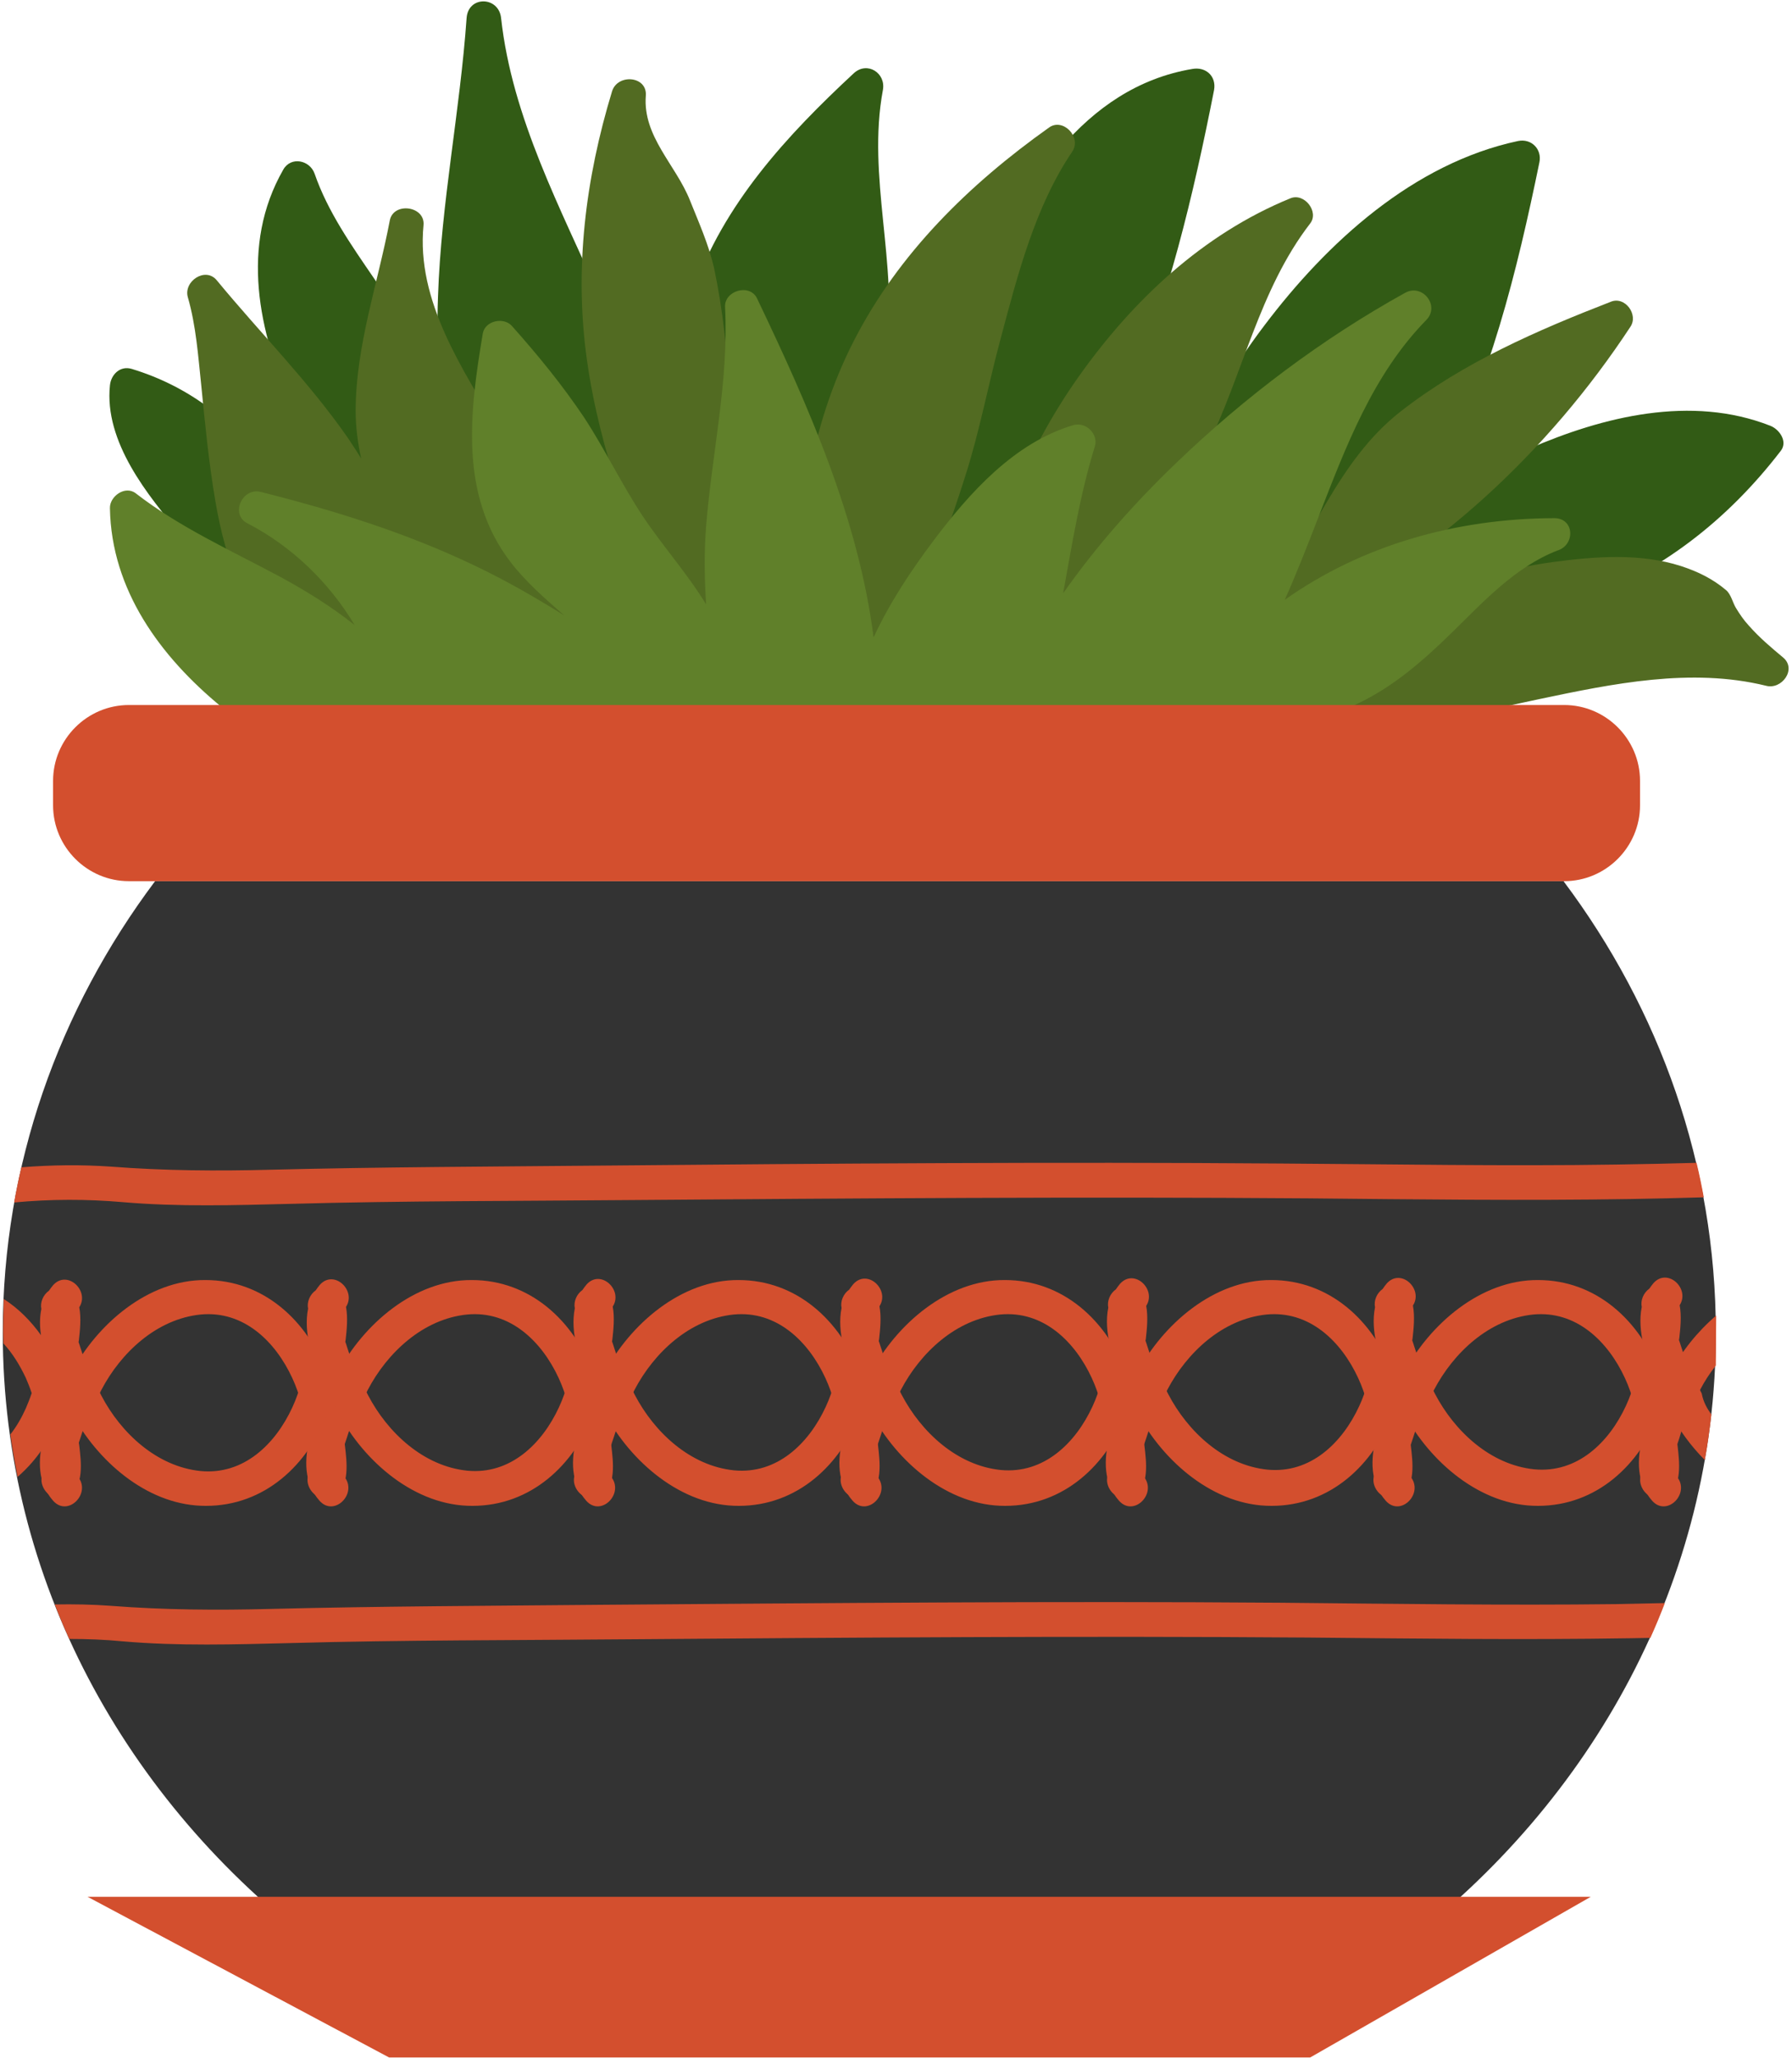 <svg width="520" height="597" viewBox="0 0 520 597" fill="none" xmlns="http://www.w3.org/2000/svg">
<path d="M174.4 87.001C162.8 60.601 148.6 34.301 145.4 5.201C144.7 -1.099 135.9 -1.299 135.4 5.201C133.5 32.201 128 58.901 127.1 86.001C126.8 93.701 126.9 101.701 127.7 109.701C121.8 99.701 115 90.201 108.5 80.701C102 71.201 95.1 61.401 91.3 50.401C89.9 46.401 84.4 45.301 82.2 49.201C69.6 71.201 75 96.301 84.8 118.201C94.1 139.101 108.1 157.201 121.2 175.801C122.4 177.501 124.2 178.101 125.9 178.001C125.8 178.101 125.8 178.201 125.7 178.301C122.4 183.901 131 188.901 134.3 183.301C140.1 173.501 142.4 163.501 142.1 153.401C142.5 154.001 143.1 154.601 143.9 155.101C144.8 155.601 145.8 156.101 146.7 156.601C146.9 156.801 147.1 157.001 147.4 157.301C148.4 158.301 149.5 158.701 150.6 158.701C162.1 164.901 173.9 170.701 185.9 176.001C189.5 177.601 193.1 175.701 193.4 171.701C196.1 142.001 186.3 113.901 174.4 87.001Z" fill="#325B15"/>
<path d="M256.2 26.101C257.1 21.201 251.7 17.701 247.8 21.201C228.4 39.201 209.9 59.201 201.1 84.601C196.8 97.101 196.9 109.601 200.2 122.301C203.4 134.301 208.7 145.601 208.8 158.201C208.8 160.701 210.3 162.201 212.1 162.801C212.4 163.801 213.1 164.801 214.2 165.601C218.6 168.401 223.3 170.301 227.7 173.101C230.4 174.801 234.3 173.201 235 170.101C241 146.801 254.1 126.101 257.2 101.901C260.7 76.701 251.5 51.301 256.2 26.101Z" fill="#325B15"/>
<path d="M346 20.001C314.3 25.301 296.1 55.101 285.1 82.601C273.6 111.201 268.3 141.801 263.1 172.001C262.7 174.301 263.7 176.101 265.3 177.201C263.7 180.901 266.2 186.001 270.8 184.101C299.3 172.201 315.5 143.001 326.9 115.901C339 87.201 346.3 56.601 352.3 26.101C353 22.101 349.9 19.301 346 20.001Z" fill="#325B15"/>
<path d="M513.7 123.501C490.8 114.501 465.2 120.801 443.6 130.201C432.8 134.901 422 141.001 412.1 148.101C413.8 145.301 415.5 142.501 417 139.601C432.3 111.001 440.2 78.701 446.7 47.101C447.5 43.301 444.4 40.101 440.5 40.901C410.1 47.401 385.1 70.301 366.9 94.401C348.6 118.501 334 149.901 336.4 180.701C336.7 184.401 340.1 185.901 342.9 185.401C343.5 187.201 345 188.601 347.4 188.701C359.6 189.201 370.5 186.101 380.1 180.701C380 183.301 381.6 185.801 384.9 185.701C409.3 185.001 434.1 182.901 457.4 174.801C481.5 166.401 501.3 150.901 516.8 130.701C518.8 128.001 516.3 124.501 513.7 123.501Z" fill="#325B15"/>
<path d="M96.4 182.501C95.1 181.501 93.8 180.501 92.5 179.501C89.8 146.801 70.9 116.901 38.2 107.001C34.8 106.001 32.2 108.701 31.9 111.801C30.2 128.101 42.8 143.701 52.7 155.301C61.8 165.901 72 175.601 82.9 184.401C82.9 185.201 82.9 186.001 83 186.801C83 191.401 88.1 192.701 91 190.801C91.2 190.901 91.3 191.001 91.5 191.201C96.5 195.001 101.5 186.301 96.4 182.501Z" fill="#325B15"/>
<path d="M145.1 125.5C134.4 107.3 120.7 87.4 122.9 65.3C123.4 59.7 114.1 58.5 113.1 64C109.6 82.4 103.3 100.1 103.2 119C103.2 123.8 103.8 128.4 104.8 133C103.6 131 102.3 129.1 101 127.1C89.7 110.8 75.5 96.6 62.9 81.3C59.6 77.3 53.2 81.6 54.5 86.2C56.9 94.5 57.5 103.3 58.4 111.8C59.5 123 60.6 134.3 62.5 145.4C65.3 161.6 71.2 182.4 87.9 188.8C88.5 190.5 90 191.8 92.4 191.8C115 192 137.2 199.1 159.7 194.6C161 194.3 161.9 193.7 162.5 192.9C164.5 192.4 166.2 190.9 166.4 188.2C167.6 165.3 156.3 144.7 145.1 125.5Z" fill="#526B22"/>
<path d="M210.2 96.4C209.5 90.1 208.5 83.9 207.2 77.7C205.6 70.8 202.8 64.6 200.2 58.1C196.1 47.8 186.5 39.6 187.4 27.8C187.9 22 179.2 21.3 177.6 26.5C169.9 51.8 166.6 78 170.3 104.3C174 130.9 183.8 156 194.1 180.6C195.8 184.8 201.2 184.7 203.3 182.2C204.8 186.4 211.7 187.5 212.8 182.1C218.1 153.8 213.3 124.8 210.2 96.4Z" fill="#526B22"/>
<path d="M304.4 37.001C281.3 53.401 260.7 73.501 247.7 99.001C234.8 124.201 230.9 152.801 231.5 180.801C231.5 182.301 232.1 183.401 232.9 184.201C232.9 184.501 233 184.801 233.1 185.101C236.4 193.201 246.4 196.101 254.4 196.301C258.9 196.401 260.3 191.501 258.4 188.501C258.7 188.301 259.1 188.001 259.4 187.701C262.4 184.801 264 180.201 265.7 176.501C271.3 164.001 276 151.101 280.1 138.101C284.3 125.001 286.8 111.401 290.4 98.101C295.3 79.701 300.4 59.801 311.2 43.901C313.9 39.701 308.4 34.101 304.4 37.001Z" fill="#526B22"/>
<path d="M374.5 57.501C349 67.901 328.6 87.201 312.9 109.401C297.3 131.501 286.4 158.101 285.4 185.301C285.2 190.401 291.5 191.501 294.2 188.401C296 190.201 299 191.001 301.4 188.801C310.6 180.601 319.1 171.601 327.2 162.201C335.7 152.301 344.2 141.901 350 130.201C360.7 108.601 365.3 84.101 380.2 64.801C382.8 61.401 378.5 55.901 374.5 57.501Z" fill="#526B22"/>
<path d="M467.5 87.5C446.1 95.8 424.7 105.1 406.5 119.3C388 133.7 380.6 156.9 367 175.3C363.4 180.2 370.9 184.9 374.9 181.1C375.5 181.1 376.2 180.9 376.8 180.6C415.9 162.4 449.5 130.7 473.1 94.8C475.5 91.3 471.6 85.9 467.5 87.5Z" fill="#526B22"/>
<path d="M517.4 190.701C513.9 187.801 510.5 184.901 507.5 181.501C506 179.901 504.8 178.101 503.7 176.301C502.8 174.801 502.3 172.401 500.9 171.201C497 167.901 492.7 165.801 487.8 164.201C476 160.401 462.9 161.401 450.8 163.001C437.8 164.801 424.9 168.401 412.8 173.501C406.5 176.201 399.8 179.201 394 183.301C392.7 183.501 391.4 184.301 390.8 185.701C389 187.201 387.3 188.801 385.7 190.601C383.7 192.901 384.2 195.601 385.7 197.401C384.4 199.001 382.7 200.501 380.7 201.801C376.4 204.601 378.3 210.801 383.2 211.101C404.6 212.501 425.8 207.201 446.6 202.801C468 198.301 490.7 193.601 512.4 198.901C517 200.201 521.5 194.101 517.4 190.701Z" fill="#526B22"/>
<path d="M450.9 150.301C422.4 150.401 395.1 158.201 372.8 174.001C376.3 166.201 379.4 158.201 382.5 150.201C390.4 129.901 398.3 108.701 413.9 92.801C417.9 88.701 412.8 82.201 407.8 84.901C383.6 98.301 361.3 115.101 341.4 134.201C329.4 145.701 318.1 158.401 308.5 172.101C311.1 157.801 313.4 143.401 317.7 129.501C318.8 125.901 315.1 122.301 311.5 123.301C294.3 128.401 281.3 143.001 270.9 156.801C264.5 165.301 258.1 174.901 253.5 184.901C249.1 150.401 234.6 117.801 219.7 86.601C217.6 82.101 210.1 84.301 210.4 89.101C211.5 110.501 206.6 131.401 204.9 152.601C204.3 160.201 204.4 167.701 204.9 175.301C199.4 166.301 192 158.001 186.5 149.701C180.4 140.501 175.6 130.401 169.5 121.101C163.2 111.701 156 102.901 148.5 94.501C146.1 91.901 140.8 93.001 140.1 96.701C136.3 119.401 133.2 143.601 148.2 163.101C152.5 168.701 158.1 173.601 163.7 178.501C155.2 173.201 146.5 168.201 137.4 163.901C117.7 154.501 96.8 148.001 75.7 142.701C70.3 141.301 66.7 149.201 71.8 151.801C84.6 158.401 95.5 168.901 102.9 181.301C96.1 175.901 88.7 171.301 80.9 167.101C66.7 159.501 52.2 153.001 39.4 143.101C36.3 140.701 31.8 144.001 31.9 147.401C32.3 171.201 46.6 190.501 64.2 205.001C62.7 207.201 62.7 210.301 65.8 211.701C73.7 215.301 82.9 214.501 91.3 214.001C102.3 213.301 113.1 212.401 124.1 212.101C152.9 211.301 181.4 214.901 210.1 215.501C265.4 216.501 320.7 207.701 375.9 212.801C377.4 213.901 379.3 214.301 381.1 213.301C382.8 213.501 384.5 213.701 386.2 213.901C390.4 214.401 391.8 210.201 390.4 207.101C391.2 206.601 391.9 205.801 392.2 204.901C403.4 200.001 412.5 192.101 421.2 183.601C430.4 174.601 439.6 164.501 451.9 159.701C457.2 158.101 456.9 150.201 450.9 150.301Z" fill="#60802A"/>
<path d="M45 255.601C17.1 292.801 0.8 337.901 0.8 386.501C0.8 458.401 36.5 522.601 92.3 564.701H406.4C462.2 522.501 497.9 458.401 497.9 386.501C497.9 337.901 481.6 292.801 453.7 255.601H45Z" fill="#333333"/>
<path d="M475.9 233.601C475.9 245.701 466 255.601 453.9 255.601H37.4C25.3 255.601 15.4 245.701 15.4 233.601V226.501C15.4 214.401 25.3 204.501 37.4 204.501H453.9C466 204.501 475.9 214.401 475.9 226.501V233.601Z" fill="#D34F2E"/>
<path d="M100.1 419.401C99.3 412.301 97.4 405.101 94.9 398.401C89.2 383.101 76.5 371.301 59.6 371.301C42.9 371.201 28.1 384.201 20.7 398.201C15.4 408.201 6.4 425.101 15.4 435.301C19.7 440.201 26.7 433.101 22.5 428.201C20.3 425.601 22.4 419.901 23.3 417.201C24.8 412.301 27.1 407.701 29.4 403.201C35.1 392.301 45.5 382.601 58.2 381.301C70.7 380.101 79.9 389.101 84.8 399.701C87 404.401 88.3 409.901 89.4 414.901C89.9 417.101 90.2 419.401 90.4 421.701C90.5 422.801 90.5 423.801 90.6 424.901C90.6 425.601 90.6 426.001 90.5 426.301C86.9 429.801 91.6 436.701 96.8 434.001C101.7 431.501 100.6 423.801 100.1 419.401Z" fill="#D34F2E"/>
<path d="M177.4 419.401C176.6 412.301 174.7 405.101 172.2 398.401C166.5 383.101 153.8 371.301 136.9 371.301C120.2 371.201 105.4 384.201 98 398.201C92.7 408.201 83.7 425.101 92.7 435.301C97 440.201 104 433.101 99.8 428.201C97.6 425.601 99.7 419.901 100.6 417.201C102.1 412.301 104.4 407.701 106.7 403.201C112.4 392.301 122.8 382.601 135.5 381.301C148 380.101 157.2 389.101 162.1 399.701C164.3 404.401 165.6 409.901 166.7 414.901C167.2 417.101 167.5 419.401 167.7 421.701C167.8 422.801 167.8 423.801 167.9 424.901C167.9 425.601 167.9 426.001 167.8 426.301C164.2 429.801 168.9 436.701 174.1 434.001C179 431.501 177.9 423.801 177.4 419.401Z" fill="#D34F2E"/>
<path d="M254.8 419.401C254 412.301 252.1 405.101 249.6 398.401C243.9 383.101 231.2 371.301 214.3 371.301C197.6 371.201 182.8 384.201 175.4 398.201C170.1 408.201 161.1 425.101 170.1 435.301C174.4 440.201 181.4 433.101 177.2 428.201C175 425.601 177.1 419.901 178 417.201C179.5 412.301 181.8 407.701 184.1 403.201C189.8 392.301 200.2 382.601 212.9 381.301C225.4 380.101 234.6 389.101 239.5 399.701C241.7 404.401 243 409.901 244.1 414.901C244.6 417.101 244.9 419.401 245.1 421.701C245.2 422.801 245.2 423.801 245.3 424.901C245.3 425.601 245.3 426.001 245.2 426.301C241.6 429.801 246.3 436.701 251.5 434.001C256.3 431.501 255.3 423.801 254.8 419.401Z" fill="#D34F2E"/>
<path d="M332.1 419.401C331.3 412.301 329.4 405.101 326.9 398.401C321.2 383.101 308.5 371.301 291.6 371.301C274.9 371.201 260.1 384.201 252.7 398.201C247.4 408.201 238.4 425.101 247.4 435.301C251.7 440.201 258.7 433.101 254.5 428.201C252.3 425.601 254.4 419.901 255.3 417.201C256.8 412.301 259.1 407.701 261.4 403.201C267.1 392.301 277.5 382.601 290.2 381.301C302.7 380.101 311.9 389.101 316.8 399.701C319 404.401 320.3 409.901 321.4 414.901C321.9 417.101 322.2 419.401 322.4 421.701C322.5 422.801 322.5 423.801 322.6 424.901C322.6 425.601 322.6 426.001 322.5 426.301C318.9 429.801 323.6 436.701 328.8 434.001C333.7 431.501 332.6 423.801 332.1 419.401Z" fill="#D34F2E"/>
<path d="M409.4 419.401C408.6 412.301 406.7 405.101 404.2 398.401C398.5 383.101 385.8 371.301 368.9 371.301C352.2 371.201 337.4 384.201 330 398.201C324.7 408.201 315.7 425.101 324.7 435.301C329 440.201 336 433.101 331.8 428.201C329.6 425.601 331.7 419.901 332.6 417.201C334.1 412.301 336.4 407.701 338.7 403.201C344.4 392.301 354.8 382.601 367.5 381.301C380 380.101 389.2 389.101 394.1 399.701C396.3 404.401 397.6 409.901 398.7 414.901C399.2 417.101 399.5 419.401 399.7 421.701C399.8 422.801 399.8 423.801 399.9 424.901C399.9 425.601 399.9 426.001 399.8 426.301C396.2 429.801 400.9 436.701 406.1 434.001C411 431.501 409.9 423.801 409.4 419.401Z" fill="#D34F2E"/>
<path d="M486.8 419.401C486 412.301 484.1 405.101 481.6 398.401C475.9 383.101 463.2 371.301 446.3 371.301C429.6 371.201 414.8 384.201 407.4 398.201C402.1 408.201 393.1 425.101 402.1 435.301C406.4 440.201 413.4 433.101 409.2 428.201C407 425.601 409.1 419.901 410 417.201C411.5 412.301 413.8 407.701 416.1 403.201C421.8 392.301 432.2 382.601 444.9 381.301C457.4 380.101 466.6 389.101 471.5 399.701C473.7 404.401 475 409.901 476.1 414.901C476.6 417.101 476.9 419.401 477.1 421.701C477.2 422.801 477.2 423.801 477.3 424.901C477.3 425.601 477.3 426.001 477.2 426.301C473.6 429.801 478.3 436.701 483.5 434.001C488.3 431.501 487.3 423.801 486.8 419.401Z" fill="#D34F2E"/>
<path d="M493.3 403.201C494.6 400.701 496.1 398.401 497.9 396.101C497.9 391.301 498 386.401 498 381.601C492.5 386.301 487.9 392.101 484.7 398.201C479.4 408.201 470.4 425.101 479.4 435.301C483.7 440.201 490.7 433.101 486.5 428.201C484.3 425.601 486.4 419.901 487.3 417.201C488.6 412.301 490.9 407.701 493.3 403.201Z" fill="#D34F2E"/>
<path d="M496.6 410.301C496.1 414.801 495.5 419.201 494.7 423.501C490.6 419.401 487.2 414.701 484.7 409.901C484.1 408.801 483.5 407.501 482.8 406.301C482.4 407.401 482 408.601 481.6 409.701C475.9 425.001 463.2 436.801 446.3 436.801C429.6 436.901 414.8 423.901 407.4 409.901C406.8 408.801 406.2 407.501 405.5 406.301C405.1 407.401 404.7 408.601 404.3 409.701C398.6 425.001 385.9 436.801 369 436.801C352.3 436.901 337.5 423.901 330.1 409.901C329.5 408.801 328.9 407.501 328.2 406.301C327.8 407.401 327.4 408.601 327 409.701C321.3 425.001 308.6 436.801 291.7 436.801C275 436.901 260.2 423.901 252.8 409.901C252.2 408.801 251.6 407.501 250.9 406.301C250.5 407.401 250.1 408.601 249.7 409.701C244 425.001 231.3 436.801 214.4 436.801C197.7 436.901 182.9 423.901 175.5 409.901C174.9 408.801 174.3 407.501 173.6 406.301C173.2 407.401 172.8 408.601 172.4 409.701C166.7 425.001 154 436.801 137.1 436.801C120.4 436.901 105.6 423.901 98.2 409.901C97.6 408.801 97 407.501 96.3 406.301C95.9 407.401 95.5 408.601 95.1 409.701C89.4 425.001 76.7 436.801 59.8 436.801C43.6 436.901 29.3 424.801 21.6 411.301C22.2 414.001 22.6 416.701 23 419.301C23.5 423.801 24.6 431.401 19.6 434.001C14.4 436.701 9.7 429.701 13.3 426.301C13.3 426.001 13.4 425.601 13.4 424.901C13.4 423.801 13.4 422.801 13.2 421.701C13.1 420.901 13 420.101 12.9 419.401C10.7 422.801 8.1 425.801 5.1 428.401C4.3 424.301 3.6 420.201 3 416.101C4.8 413.801 6.3 411.201 7.5 408.501C8.1 407.101 8.7 405.601 9.2 404.101C8.7 402.601 8.1 401.101 7.5 399.701C5.8 396.101 3.7 392.601 1 389.701C1 388.601 0.9 387.501 0.9 386.401C0.9 383.201 1 380.001 1.1 376.801C5.3 379.501 8.9 383.101 11.9 387.301C11.5 384.701 11.5 382.101 12 379.701C11.6 377.801 12.5 375.601 14.2 374.401C14.6 373.801 15 373.301 15.4 372.801C19.5 368.201 26.1 374.401 23 379.201C23.6 382.301 23.2 386.001 22.9 388.701C22.9 388.901 22.8 389.101 22.8 389.301C23 389.901 23.2 390.401 23.3 390.801C24.8 395.701 27.1 400.301 29.4 404.801C35.1 415.701 45.5 425.401 58.2 426.701C70.7 427.901 79.9 418.901 84.8 408.301C87 403.601 88.3 398.101 89.4 393.101C89.6 392.301 89.7 391.501 89.9 390.601C89 386.801 88.7 383.101 89.4 379.601C89 377.701 89.9 375.501 91.6 374.301C92 373.701 92.4 373.201 92.8 372.701C96.9 368.101 103.5 374.301 100.4 379.101C101 382.201 100.6 385.901 100.3 388.601C100.3 388.801 100.2 389.001 100.2 389.201C100.4 389.801 100.6 390.301 100.7 390.701C102.2 395.601 104.5 400.201 106.8 404.701C112.5 415.601 122.9 425.301 135.6 426.601C148.1 427.801 157.3 418.801 162.2 408.201C164.4 403.501 165.7 398.001 166.8 393.001C167 392.201 167.1 391.401 167.3 390.501C166.4 386.701 166.1 383.001 166.8 379.501C166.4 377.601 167.3 375.401 169 374.201C169.4 373.601 169.8 373.101 170.2 372.601C174.3 368.001 180.9 374.201 177.8 379.001C178.4 382.101 178 385.801 177.7 388.501C177.7 388.701 177.6 388.901 177.6 389.101C177.8 389.701 178 390.201 178.1 390.601C179.6 395.501 181.9 400.101 184.2 404.601C189.9 415.501 200.3 425.201 213 426.501C225.5 427.701 234.7 418.701 239.6 408.101C241.8 403.401 243.1 397.901 244.2 392.901C244.4 392.101 244.5 391.301 244.7 390.401C243.8 386.601 243.5 382.901 244.2 379.401C243.8 377.501 244.7 375.301 246.4 374.101C246.8 373.501 247.2 373.001 247.6 372.501C251.7 367.901 258.3 374.101 255.2 378.901C255.8 382.001 255.4 385.701 255.1 388.401C255.1 388.601 255 388.801 255 389.001C255.2 389.601 255.4 390.101 255.5 390.501C257 395.401 259.3 400.001 261.6 404.501C267.3 415.401 277.7 425.101 290.4 426.401C302.9 427.601 312.1 418.601 317 408.001C319.2 403.301 320.5 397.801 321.6 392.801C321.8 392.001 321.9 391.201 322.1 390.301C321.2 386.501 320.9 382.801 321.6 379.301C321.2 377.401 322.1 375.201 323.8 374.001C324.2 373.401 324.6 372.901 325 372.401C329.1 367.801 335.7 374.001 332.6 378.801C333.2 381.901 332.8 385.601 332.5 388.301C332.5 388.501 332.4 388.701 332.4 388.901C332.6 389.501 332.8 390.001 332.9 390.401C334.4 395.301 336.7 399.901 339 404.401C344.7 415.301 355.1 425.001 367.8 426.301C380.3 427.501 389.5 418.501 394.4 407.901C396.6 403.201 397.9 397.701 399 392.701C399.2 391.901 399.3 391.101 399.5 390.201C398.6 386.401 398.3 382.701 399 379.201C398.6 377.301 399.5 375.101 401.2 373.901C401.6 373.301 402 372.801 402.4 372.301C406.5 367.701 413.1 373.901 410 378.701C410.6 381.801 410.2 385.501 409.9 388.201C409.9 388.401 409.8 388.601 409.8 388.801C410 389.401 410.2 389.901 410.3 390.301C411.8 395.201 414.1 399.801 416.4 404.301C422.1 415.201 432.5 424.901 445.2 426.201C457.7 427.401 466.9 418.401 471.8 407.801C474 403.101 475.3 397.601 476.4 392.601C476.6 391.801 476.7 391.001 476.9 390.101C476 386.301 475.7 382.601 476.4 379.101C476 377.201 476.9 375.001 478.6 373.801C479 373.201 479.4 372.701 479.8 372.201C483.9 367.601 490.5 373.801 487.4 378.601C488 381.701 487.6 385.401 487.3 388.101C487.3 388.301 487.2 388.501 487.2 388.701C487.4 389.301 487.6 389.801 487.7 390.201C489.2 395.101 491.5 399.701 493.8 404.201C494.3 406.801 495.4 408.601 496.6 410.301ZM35.6 348.701C51.8 350.101 68.1 349.601 84.3 349.201C117 348.301 149.8 348.401 182.5 348.101C248.1 347.601 313.8 347.101 379.5 347.601C410.7 347.901 441.9 348.301 473.1 347.801C480.2 347.701 487.3 347.501 494.4 347.301C493.8 344.001 493.1 340.601 492.3 337.301C484.6 337.501 476.9 337.701 469.2 337.801C436.7 338.301 404.2 337.701 371.6 337.501C305.9 337.001 240.3 337.501 174.6 338.101C142.6 338.401 110.5 338.501 78.5 339.301C63 339.701 47.7 339.601 32.2 338.401C23.6 337.801 14.9 337.901 6.2 338.601C5.4 342.001 4.7 345.401 4.1 348.801C14.6 347.801 25.2 347.801 35.6 348.701ZM371.6 464.901C305.9 464.401 240.3 465.001 174.6 465.501C142.6 465.801 110.5 465.901 78.5 466.701C63 467.101 47.7 467.001 32.2 465.801C26.8 465.401 21.3 465.301 15.9 465.401C17.2 468.801 18.6 472.101 20.1 475.401C25.3 475.401 30.5 475.601 35.6 476.101C51.8 477.501 68.1 477.001 84.3 476.601C117 475.701 149.8 475.801 182.5 475.501C248.1 475.001 313.8 474.501 379.5 475.001C410.7 475.301 441.9 475.701 473.1 475.201C475 475.201 476.9 475.101 478.9 475.101C480.4 471.801 481.8 468.401 483.1 465.001C478.5 465.101 473.8 465.201 469.2 465.301C436.6 465.701 404.1 465.201 371.6 464.901Z" fill="#D34F2E"/>
<path d="M380.2 596.801H112.9L25.4 550.201H461.6L380.2 596.801Z" fill="#D34F2E"/>
</svg>
